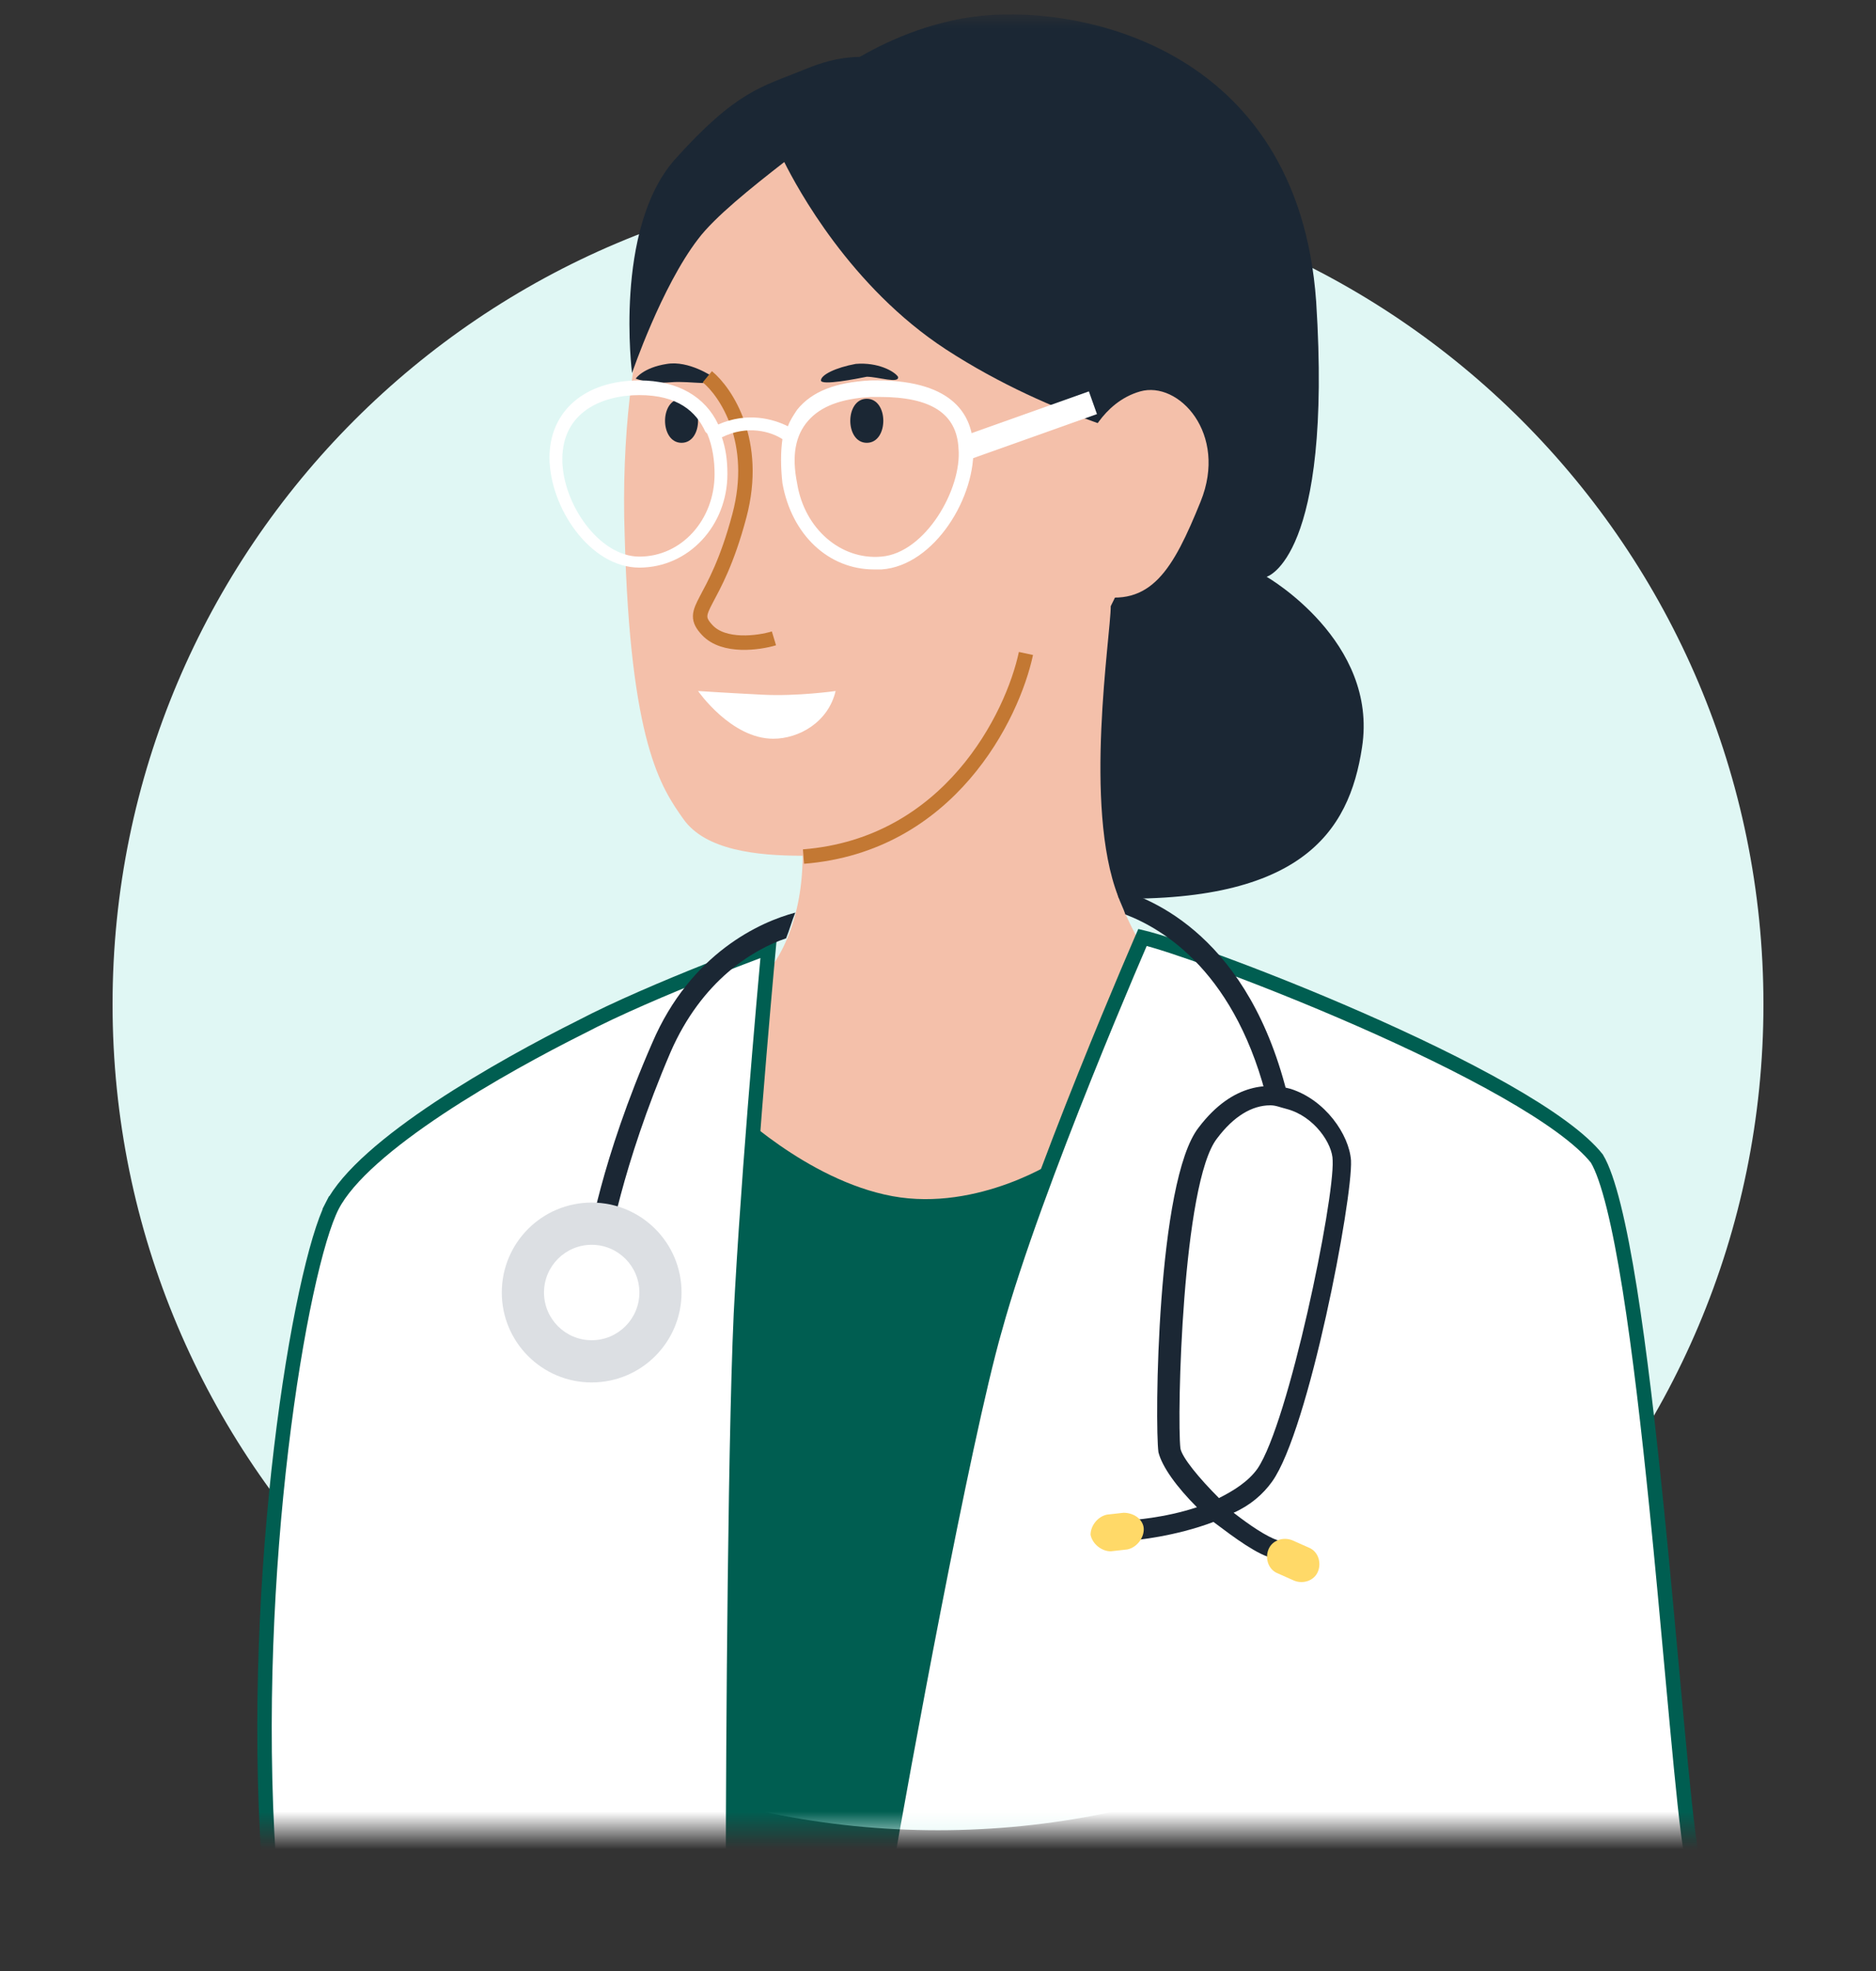 <svg width="100" height="105" viewBox="0 0 100 105" fill="none" xmlns="http://www.w3.org/2000/svg">
<rect x="0" y="0" width="100" height="105" fill="#333333" stroke="none"/>
<g id="doctor.svg" clip-path="url(#clip0_1_3140)">
<path id="Vector" d="M50 97.501C74.3 97.501 94 77.802 94 53.502C94 29.201 74.3 9.502 50 9.502C25.7 9.502 6 29.201 6 53.502C6 77.802 25.7 97.501 50 97.501Z" fill="#E0F7F4"/>
<g id="Clip path group">
<mask id="mask0_1_3140" style="mask-type:luminance" maskUnits="userSpaceOnUse" x="7" y="0" width="87" height="98">
<g id="a">
<path id="Vector_2" d="M93.035 0.712H7V97.502H93.035V0.712Z" fill="white"/>
</g>
</mask>
<g mask="url(#mask0_1_3140)">
<g id="Group">
<path id="Vector_3" d="M42.685 5.307C42.685 5.307 46.401 1.69 51.778 0.908C57.155 0.126 69.18 2.277 70.158 16.062C71.038 29.749 67.518 30.727 67.518 30.727C67.518 30.727 73.482 34.148 72.602 39.819C71.918 44.316 69.376 48.325 58.328 47.836C47.281 47.347 42.685 5.307 42.685 5.307Z" fill="#1B2734"/>
<path id="Vector_4" d="M65.074 54.094C62.532 52.431 61.163 51.747 59.599 47.739C57.741 42.948 59.208 33.856 59.208 32.292C65.856 19.093 59.99 15.573 54.515 10.49C48.942 5.406 42.489 7.263 42.489 7.263C38.383 7.361 36.037 11.37 36.037 11.37C36.037 11.37 32.908 17.529 33.3 28.576C33.593 39.624 35.255 41.971 36.428 43.633C37.601 45.295 40.339 45.588 42.783 45.588C42.783 48.716 41.707 51.649 39.556 53.018C37.503 54.387 31.833 57.124 31.833 57.124C31.833 57.124 40.632 68.661 55.199 65.337C67.029 62.599 71.233 56.733 71.233 56.733C71.233 56.733 67.713 55.658 65.074 54.094Z" fill="#F4C0AA"/>
<path id="Vector_5" d="M36.33 21.244C35.157 21.244 35.157 23.59 36.33 23.59C37.503 23.59 37.503 21.244 36.33 21.244Z" fill="#1B2734"/>
<path id="Vector_6" d="M46.205 21.244C45.031 21.244 45.031 23.59 46.205 23.59C47.378 23.59 47.378 21.244 46.205 21.244Z" fill="#1B2734"/>
<path id="Vector_7" d="M64.683 12.64C63.803 8.632 54.613 4.917 49.333 3.939C46.596 2.57 44.64 2.961 42.783 3.743C40.632 4.623 39.263 4.819 35.939 8.534C32.713 12.249 33.691 19.875 33.691 19.875C33.691 19.875 35.255 15.28 37.21 12.738C38.09 11.565 40.045 10 41.805 8.632C42.489 10 45.325 15.28 50.409 18.604C56.275 22.417 62.141 23.59 62.141 23.59C62.141 23.59 65.758 17.626 64.683 12.64Z" fill="#1B2734"/>
<path id="Vector_8" d="M57.937 23.591C57.937 23.591 58.719 21.44 60.772 20.853C62.825 20.267 65.465 23.102 63.999 26.719C62.532 30.337 61.359 32.39 58.328 31.706C55.297 31.021 57.937 23.591 57.937 23.591Z" fill="#F4C0AA"/>
<path id="Vector_9" d="M44.542 36.812C44.542 36.812 42.489 37.105 40.632 37.008C38.676 36.91 37.21 36.812 37.21 36.812C37.21 36.812 38.97 39.354 41.218 39.354C42.587 39.354 44.151 38.474 44.542 36.812Z" fill="white"/>
<path id="Vector_10" d="M43.761 20.265C43.761 19.972 44.543 19.581 45.618 19.385C46.791 19.288 47.671 19.776 47.867 20.07C47.965 20.461 46.791 20.07 46.205 20.07C45.716 20.168 43.761 20.559 43.761 20.265Z" fill="#1B2734"/>
<path id="Vector_11" d="M37.992 20.071C37.992 20.071 36.721 19.191 35.548 19.387C34.277 19.582 33.886 20.169 33.886 20.169C33.886 20.169 34.571 20.462 35.744 20.365C36.917 20.267 38.188 20.658 37.992 20.071Z" fill="#1B2734"/>
<path id="Vector_12" d="M37.705 20.071C38.71 20.897 40.459 23.535 39.413 27.474C38.106 32.399 36.599 32.399 37.705 33.571C38.589 34.509 40.44 34.253 41.255 34.007" stroke="#C37833" stroke-width="0.77"/>
<path id="Vector_13" d="M54.688 34.812C53.974 38.162 50.602 45.016 42.83 45.632" stroke="#C37833" stroke-width="0.77"/>
<path id="Vector_14" d="M51.875 23.688C51.777 22.026 50.702 20.168 46.4 20.266C44.543 20.364 43.272 20.853 42.489 21.83C42.294 22.124 42.098 22.417 42.001 22.71C41.218 22.319 39.85 21.928 38.285 22.613C37.601 21.146 36.135 20.266 34.081 20.266C31.148 20.266 29.291 21.928 29.291 24.372C29.291 27.012 31.442 30.238 34.081 30.238C36.721 30.238 38.774 27.99 38.774 25.252C38.774 24.47 38.677 23.884 38.481 23.297C39.85 22.613 41.121 23.004 41.707 23.395C41.61 24.079 41.61 24.861 41.707 25.741C42.196 28.479 44.151 30.336 46.596 30.336C46.693 30.336 46.889 30.336 46.987 30.336C49.822 30.141 52.071 26.425 51.875 23.688ZM34.081 29.652C31.931 29.652 29.975 26.817 29.975 24.47C29.975 21.928 32.126 21.048 34.081 21.048C36.135 21.048 37.112 21.928 37.601 23.004L37.699 23.101C37.992 23.786 38.09 24.568 38.09 25.252C38.09 27.696 36.33 29.652 34.081 29.652ZM46.987 29.652C44.836 29.847 42.88 28.185 42.489 25.741C42.196 24.275 42.392 23.199 43.076 22.417C43.76 21.635 44.836 21.244 46.4 21.146C46.596 21.146 46.693 21.146 46.889 21.146C49.626 21.146 50.995 22.026 51.093 23.884C51.288 26.034 49.333 29.456 46.987 29.652Z" fill="white"/>
<path id="Vector_15" d="M51.492 23.862L58.258 21.455" stroke="white" stroke-width="1.284"/>
<path id="Vector_16" d="M47.572 63.723C42.977 62.876 38.969 58.922 38.969 58.922L38.089 99.869C41.804 101.423 45.715 102.27 49.723 102.27C50.799 102.27 51.972 102.129 53.047 102.129L56.371 61.746C56.469 61.746 52.167 64.57 47.572 63.723Z" fill="#005E51"/>
<path id="Vector_17" d="M60.902 49.939C61.627 50.112 63.071 50.579 64.944 51.265C67.096 52.053 69.776 53.114 72.49 54.304C75.204 55.495 77.947 56.811 80.228 58.109C82.512 59.408 84.282 60.661 85.122 61.722C85.421 62.221 85.725 63.093 86.022 64.289C86.32 65.488 86.603 66.975 86.872 68.657C87.408 72.022 87.882 76.147 88.301 80.276C88.609 83.317 88.887 86.356 89.136 89.092C89.226 90.069 89.311 91.008 89.394 91.894C89.692 95.106 89.947 97.653 90.166 98.83C88.366 101.901 86.222 103.484 83.794 104.163C81.314 104.857 78.492 104.622 75.35 103.972C73.448 103.577 71.467 103.041 69.392 102.48C68.023 102.109 66.615 101.729 65.161 101.371C61.528 100.474 57.67 99.735 53.665 99.735H53.647H53.628H53.609H53.591H53.572H53.554H53.535H53.516H53.498H53.479H53.461H53.442H53.423H53.405H53.386H53.367H53.349H53.33H53.312H53.293H53.275H53.256H53.237H53.219H53.2H53.182H53.163H53.144H53.126H53.107H53.089H53.07H53.052H53.033H53.014H52.996H52.977H52.959H52.94H52.922H52.903H52.885H52.866H52.848H52.829H52.811H52.792H52.774H52.755H52.737H52.718H52.7H52.681H52.663H52.645H52.626H52.608H52.589H52.571H52.552H52.534H52.516H52.497H52.479H52.461H52.442H52.424H52.405H52.387H52.369H52.35H52.332H52.314H52.295H52.277H52.259H52.241H52.222H52.204H52.186H52.168H52.149H52.131H52.113H52.095H52.077H52.058H52.04H52.022H52.004H51.986H51.968H51.949H51.931H51.913H51.895H51.877H51.859H51.841H51.823H51.805H51.787H51.769H51.751H51.733H51.715H51.697H51.679H51.661H51.643H51.625H51.607H51.589H51.572H51.554H51.536H51.518H51.5H51.482H51.465H51.447H51.429H51.411H51.394H51.376H51.358H51.34H51.323H51.305H51.287H51.27H51.252H51.235H51.217H51.199H51.182H51.164H51.147H51.129H51.112H51.094H51.077H51.059H51.042H51.025H51.007H50.99H50.972H50.955H50.938H50.92H50.903H50.886H50.869H50.852H50.834H50.817H50.8H50.783H50.766H50.748H50.731H50.714H50.697H50.68H50.663H50.646H50.629H50.612H50.595H50.578H50.561H50.544H50.528H50.511H50.494H50.477H50.46H50.444H50.427H50.41H50.393H50.377H50.36H50.343H50.327H50.31H50.294H50.277H50.26H50.244H50.227H50.211H50.194H50.178H50.162H50.145H50.129H50.113H50.096H50.08H50.064H50.047H50.031H50.015H49.999H49.983H49.967H49.95H49.934H49.918H49.902H49.886H49.87H49.854H49.839H49.823H49.807H49.791H49.775H49.759H49.743H49.728H49.712H49.696H49.681H49.665H49.649H49.634H49.618H49.603H49.587H49.572H49.556H49.541H49.525H49.51H49.495H49.479H49.464H49.449H49.434H49.418H49.403H49.388H49.373H49.358H49.343H49.328H49.313H49.298H49.283H49.268H49.253H49.238H49.223H49.208H49.194H49.179H49.164H49.149H49.135H49.12H49.105H49.091H49.076H49.062H49.047H49.033H49.019H49.004H48.99H48.975H48.961H48.947H48.933H48.919H48.904H48.89H48.876H48.862H48.848H48.834H48.82H48.806H48.792H48.778H48.765H48.751H48.737H48.723H48.71H48.696H48.682H48.669H48.655H48.642H48.628H48.615H48.601H48.588H48.575H48.561H48.548H48.535H48.522H48.508H48.495H48.482H48.469H48.456H48.443H48.43H48.417H48.404H48.391H48.379H48.366H48.353H48.34H48.328H48.315H48.302H48.29H48.277H48.265H48.252H48.24H48.228H48.215H48.203H48.191H48.178H48.166H48.154H48.142H48.13H48.118H48.106H48.094H48.082H48.07H48.059H48.047H48.035H48.023H48.012H48H47.988H47.977H47.965H47.954H47.943H47.931H47.92H47.908H47.897H47.886H47.875H47.864H47.853H47.842H47.831H47.82H47.809H47.798H47.787H47.776H47.765H47.755H47.744H47.733H47.723H47.712H47.702H47.691H47.681H47.67H47.66H47.65H47.64H47.63H47.619H47.609H47.599H47.589H47.579H47.569H47.559H47.55H47.54H47.53H47.52H47.511H47.501H47.492H47.482H47.473H47.463H47.454H47.444H47.435H47.426H47.417H47.408H47.398H47.389H47.38H47.371H47.363H47.354H47.345H47.336H47.327H47.319H47.31H47.302H47.293H47.285H47.276H47.268H47.259H47.251H47.243H47.235H47.227H47.218H47.211H47.203H47.195H47.187H47.18C48.014 94.841 51.332 76.754 53.027 70.819L53.029 70.816C54.098 66.928 56.094 61.642 57.83 57.316C58.696 55.156 59.496 53.24 60.078 51.864C60.37 51.175 60.607 50.622 60.771 50.242C60.822 50.124 60.866 50.022 60.902 49.939Z" fill="white" stroke="#005E51" stroke-width="0.77"/>
<g id="Vector_18">
<path d="M40.434 50.664C40.639 50.587 40.82 50.519 40.974 50.462C40.947 50.752 40.912 51.139 40.87 51.607C40.77 52.712 40.633 54.274 40.48 56.102C40.174 59.757 39.807 64.478 39.563 68.735C39.182 74.73 39.079 93.8 39.073 99.558C36.647 99.037 34.258 99.199 31.965 99.626C30.259 99.944 28.582 100.414 26.983 100.863C26.304 101.053 25.639 101.24 24.992 101.409C22.797 101.982 20.797 102.361 19.004 102.113C17.265 101.872 15.693 101.038 14.325 99.131C13.816 91.448 14.227 83.572 14.986 77.184C15.367 73.976 15.835 71.148 16.317 68.912C16.801 66.663 17.291 65.048 17.706 64.242C18.114 63.448 18.873 62.581 19.877 61.686C20.876 60.795 22.095 59.896 23.393 59.034C25.991 57.311 28.884 55.754 30.929 54.731L30.936 54.728C32.873 53.711 35.521 52.593 37.695 51.726C38.779 51.293 39.743 50.925 40.434 50.664Z" fill="white"/>
<path d="M17.706 64.242C17.291 65.048 16.801 66.663 16.317 68.912C15.835 71.148 15.367 73.976 14.986 77.184C14.227 83.572 13.816 91.448 14.325 99.131C15.693 101.038 17.265 101.872 19.004 102.113C20.797 102.361 22.797 101.982 24.992 101.409C25.639 101.24 26.304 101.053 26.983 100.863C28.582 100.414 30.259 99.944 31.965 99.626C34.258 99.199 36.647 99.037 39.073 99.558C39.079 93.8 39.182 74.73 39.563 68.735C39.807 64.478 40.174 59.757 40.48 56.102C40.633 54.274 40.77 52.712 40.87 51.607C40.912 51.139 40.947 50.752 40.974 50.462C40.82 50.519 40.639 50.587 40.434 50.664C39.743 50.925 38.779 51.293 37.695 51.726C35.521 52.593 32.873 53.711 30.936 54.728L30.929 54.731C28.884 55.754 25.991 57.311 23.393 59.034C22.095 59.896 20.876 60.795 19.877 61.686C18.873 62.581 18.114 63.448 17.706 64.242ZM17.706 64.242L17.363 64.066" stroke="#005E51" stroke-width="0.77"/>
</g>
<path id="Vector_19" d="M67.909 83.032C67.029 82.836 65.856 81.957 64.683 81.077C62.63 81.859 60.479 82.054 60.381 82.054L60.283 80.979C60.283 80.979 62.043 80.881 63.803 80.294C62.727 79.219 61.945 78.144 61.75 77.361C61.554 75.895 61.652 62.892 63.901 60.057C65.758 57.613 67.713 57.71 68.789 58.004C70.646 58.59 71.917 60.448 72.015 61.816C72.113 63.87 69.766 76.188 67.811 78.926C67.322 79.61 66.638 80.197 65.758 80.588C66.638 81.272 67.518 81.859 68.105 82.054L67.909 83.032ZM67.713 58.883C66.736 58.883 65.758 59.47 64.878 60.643C63.021 62.99 62.727 75.504 62.923 77.166C63.021 77.655 63.901 78.73 64.976 79.806C65.758 79.415 66.54 78.926 67.029 78.241C68.691 75.797 71.135 63.967 71.037 61.816C71.037 60.937 70.06 59.47 68.593 59.079C68.202 58.981 68.007 58.883 67.713 58.883Z" fill="#1B2734"/>
<path id="Vector_20" d="M70.255 83.716C70.059 84.205 69.472 84.401 68.984 84.205L68.104 83.814C67.615 83.618 67.419 83.032 67.615 82.543C67.811 82.054 68.397 81.859 68.886 82.054L69.766 82.445C70.255 82.641 70.45 83.227 70.255 83.716Z" fill="#FFD968"/>
<path id="Vector_21" d="M60.968 81.469C60.968 81.958 60.577 82.447 60.088 82.544L59.208 82.642C58.719 82.642 58.23 82.251 58.132 81.762C58.132 81.273 58.523 80.784 59.012 80.687L59.892 80.589C60.479 80.589 60.968 80.98 60.968 81.469Z" fill="#FFD968"/>
<path id="Vector_22" d="M59.501 47.347C59.501 47.445 59.598 47.641 59.598 47.739C59.696 48.032 59.892 48.423 59.989 48.716C62.042 49.498 65.953 51.845 67.615 58.884L68.691 58.591C66.638 49.889 61.358 47.836 59.501 47.347Z" fill="#1B2734"/>
<path id="Vector_23" d="M42.392 48.618C40.534 49.107 36.819 50.769 34.766 55.56C32.029 61.817 31.344 66.216 31.344 66.412L32.42 66.608C32.42 66.608 33.104 62.208 35.744 56.049C37.406 52.236 40.143 50.574 41.903 49.987C42.099 49.498 42.196 49.107 42.392 48.618Z" fill="#1B2734"/>
<path id="Vector_24" d="M31.539 73.646C34.185 73.646 36.33 71.501 36.33 68.855C36.33 66.209 34.185 64.064 31.539 64.064C28.893 64.064 26.748 66.209 26.748 68.855C26.748 71.501 28.893 73.646 31.539 73.646Z" fill="#DCDFE3"/>
<path id="Vector_25" d="M31.54 71.397C32.944 71.397 34.082 70.259 34.082 68.856C34.082 67.452 32.944 66.314 31.54 66.314C30.136 66.314 28.998 67.452 28.998 68.856C28.998 70.259 30.136 71.397 31.54 71.397Z" fill="white"/>
</g>
</g>
</g>
</g>
<defs>
<clipPath id="clip0_1_3140">
<rect width="100" height="104" fill="white" transform="translate(0 0.502)"/>
</clipPath>
</defs>
</svg>
